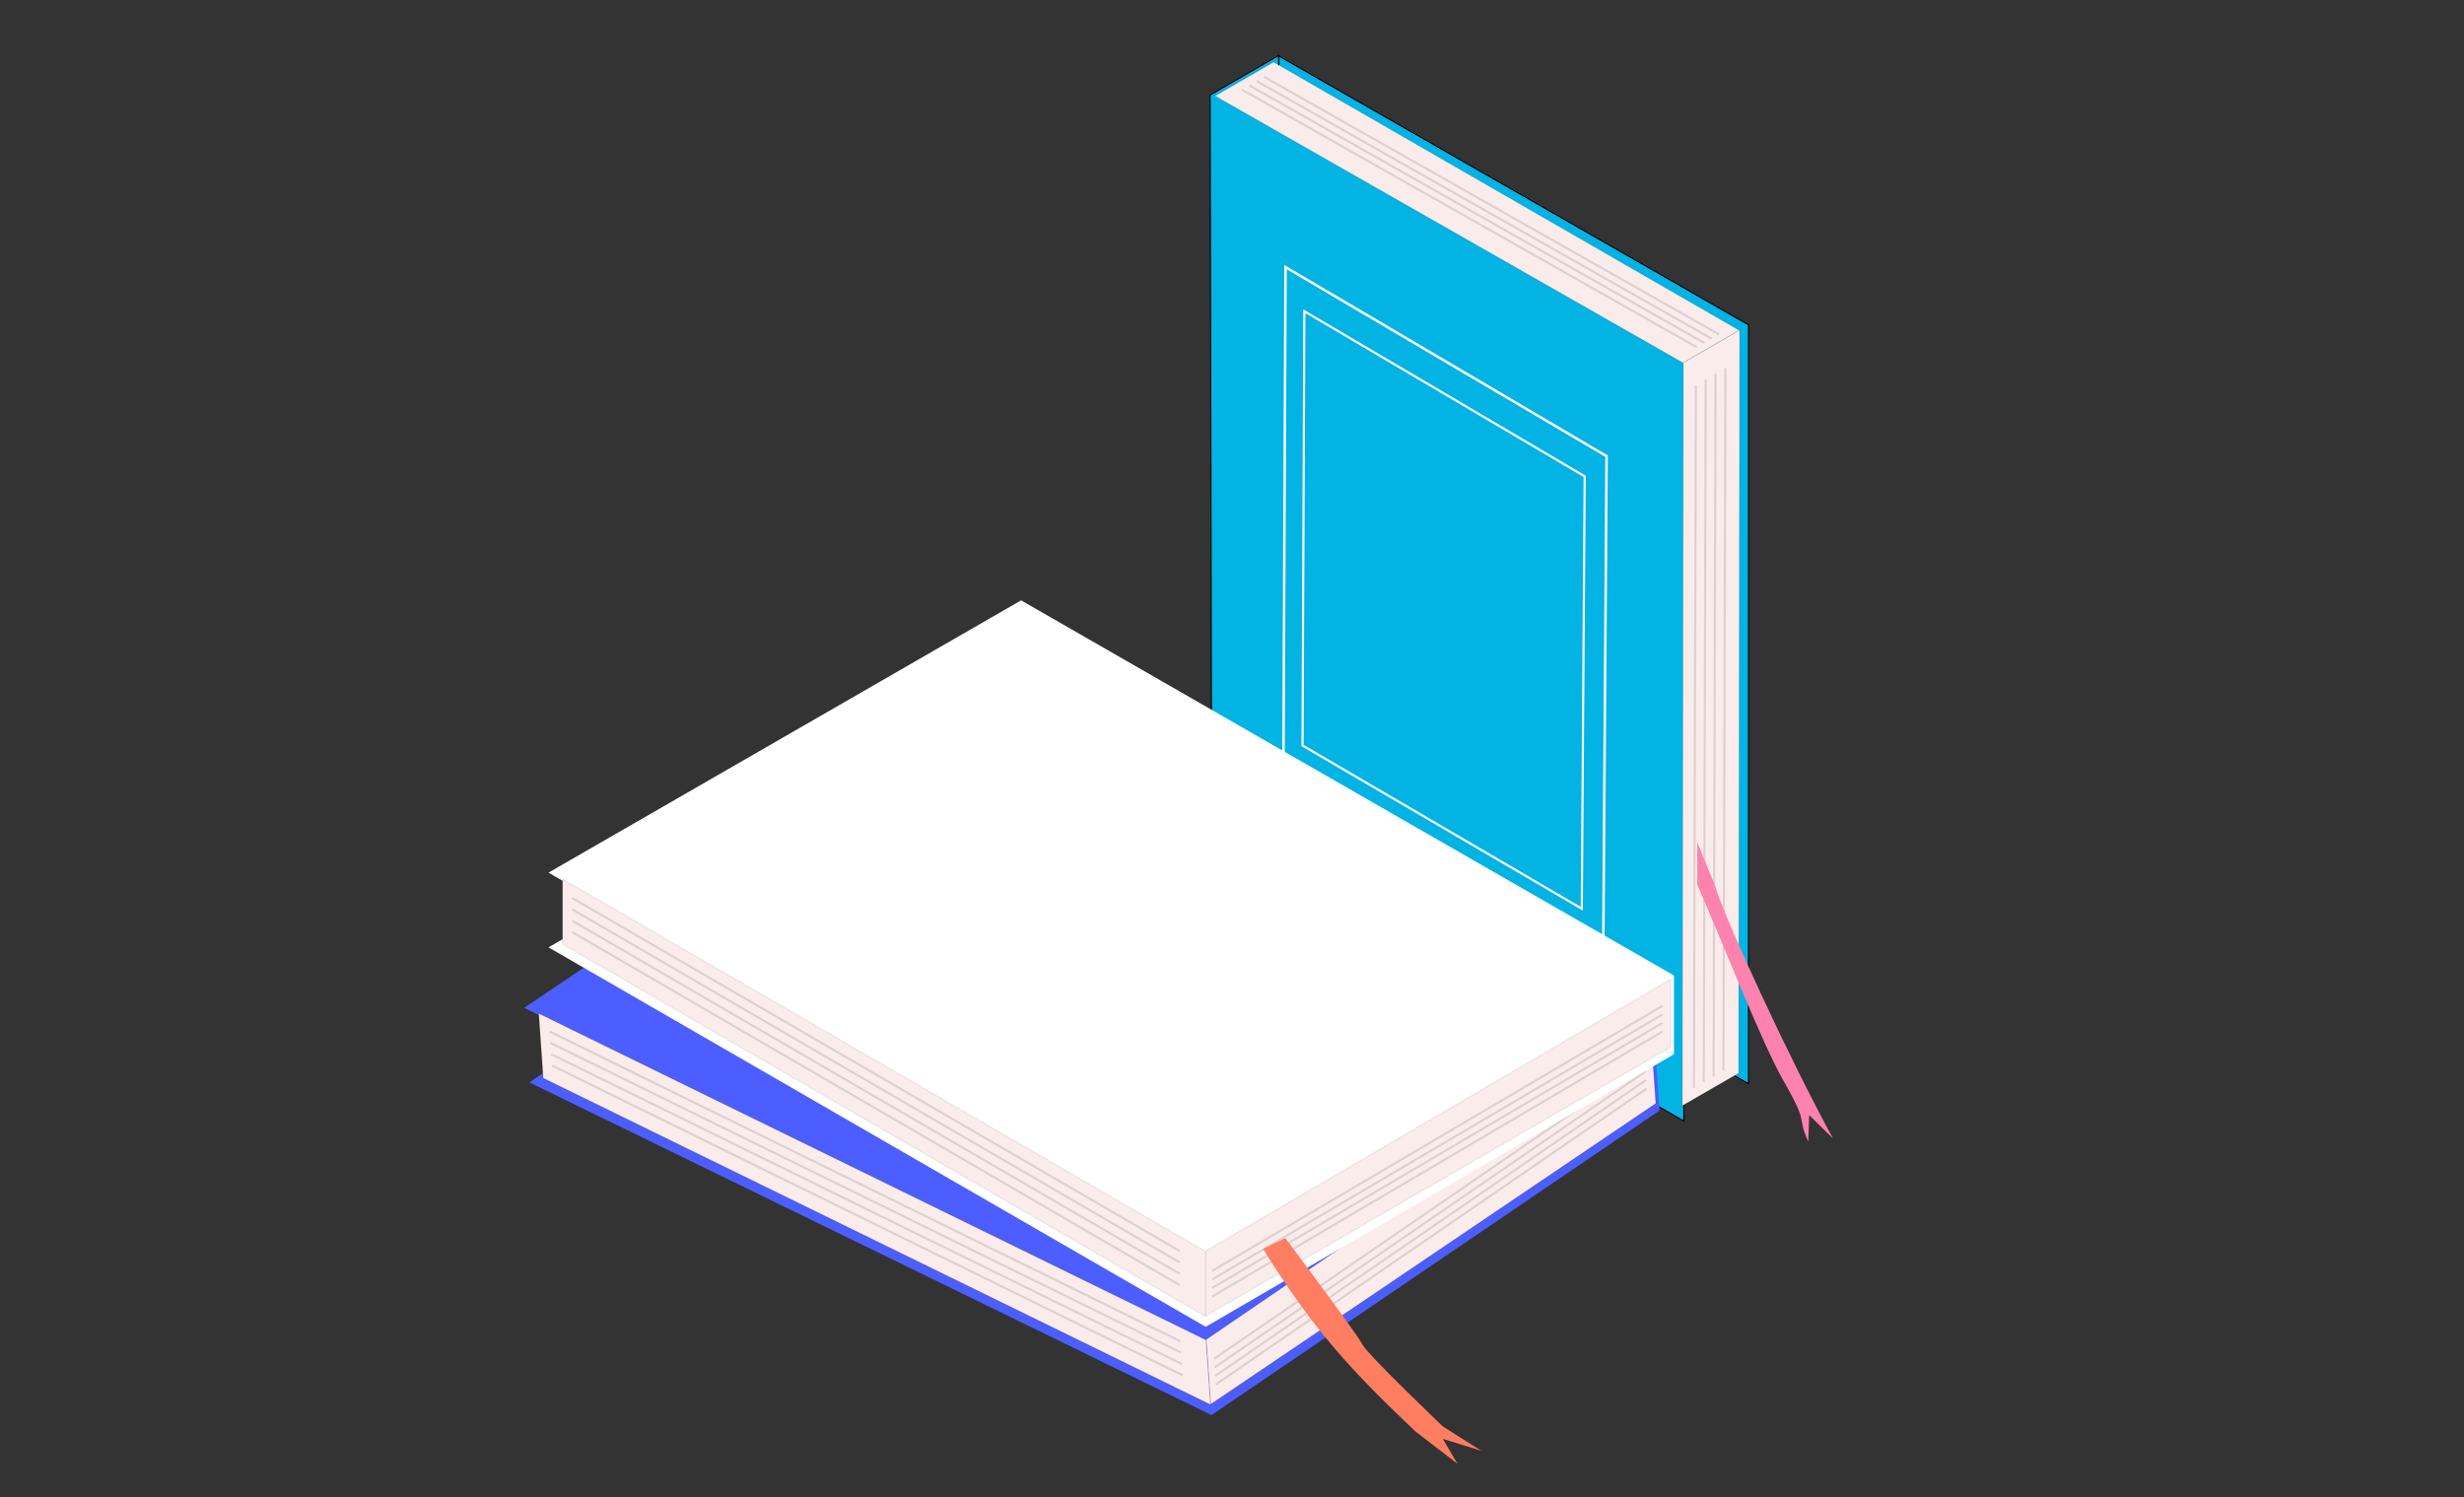 <svg class="illustration" width="1152" height="700" viewBox="0 0 1152 700" fill="none" xmlns="http://www.w3.org/2000/svg">
<rect x="0" y="0" width="1152" height="700" fill="#333333" stroke="none"/>
<g clip-path="url(#clip0)">
<path fill-rule="evenodd" clip-rule="evenodd" d="M566.491 396.487L787.227 524.189L787.229 489.232L817.476 506.724L817.497 151.907L597.9 26.178L598.007 61.347L570.632 45.72L597.859 31.17L597.773 25.959L565.771 44.435L566.491 396.487Z" fill="
#02b3e4"/>
<path d="M787.227 524.189L787.1 524.408L787.48 524.628L787.48 524.189L787.227 524.189ZM566.491 396.487L566.238 396.487L566.238 396.633L566.364 396.706L566.491 396.487ZM787.229 489.232L787.356 489.013L786.976 488.794L786.976 489.232L787.229 489.232ZM817.476 506.724L817.349 506.944L817.729 507.163L817.729 506.725L817.476 506.724ZM817.497 151.907L817.75 151.907L817.75 151.76L817.623 151.687L817.497 151.907ZM597.9 26.178L598.026 25.958L597.646 25.74L597.647 26.178L597.9 26.178ZM598.007 61.347L597.881 61.566L598.261 61.783L598.26 61.346L598.007 61.347ZM570.632 45.72L570.513 45.497L570.109 45.713L570.506 45.94L570.632 45.72ZM597.859 31.17L597.979 31.393L598.115 31.32L598.112 31.166L597.859 31.17ZM597.773 25.959L598.026 25.954L598.019 25.524L597.647 25.739L597.773 25.959ZM565.771 44.435L565.644 44.216L565.517 44.289L565.518 44.436L565.771 44.435ZM787.354 523.97L566.617 396.268L566.364 396.706L787.1 524.408L787.354 523.97ZM786.976 489.232L786.974 524.189L787.48 524.189L787.482 489.232L786.976 489.232ZM787.102 489.451L817.349 506.944L817.603 506.505L787.356 489.013L787.102 489.451ZM817.729 506.725L817.75 151.907L817.244 151.907L817.223 506.724L817.729 506.725ZM817.623 151.687L598.026 25.958L597.774 26.397L817.371 152.127L817.623 151.687ZM597.647 26.178L597.754 61.347L598.26 61.346L598.153 26.177L597.647 26.178ZM570.506 45.94L597.881 61.566L598.132 61.127L570.757 45.501L570.506 45.94ZM597.74 30.946L570.513 45.497L570.751 45.944L597.979 31.393L597.74 30.946ZM597.52 25.963L597.606 31.174L598.112 31.166L598.026 25.954L597.52 25.963ZM565.897 44.654L597.9 26.178L597.647 25.739L565.644 44.216L565.897 44.654ZM566.744 396.486L566.024 44.435L565.518 44.436L566.238 396.487L566.744 396.486Z" fill="black"/>
<path d="M608.974 348.578L739.537 424.881L740.897 222.728L609.828 145.548L608.974 348.578Z" stroke="white" stroke-width="1.012"/>
<path d="M600.051 357.422L749.573 444.806L751.131 213.297L601.029 124.909L600.051 357.422Z" stroke="white" stroke-width="1.159"/>
<path d="M812.87 501.785L786.567 516.971L787.029 169.498L813.332 154.311L812.87 501.785Z" fill="#FBECEC" stroke="black" stroke-opacity="0.1" stroke-width="0.506"/>
<path d="M595.464 29.045L568.064 44.864L786.809 169.624L813.113 154.438L595.464 29.045Z" fill="#FBECEC" stroke="black" stroke-opacity="0.1" stroke-width="0.506"/>
<path d="M791.96 508.595L792.884 180.145" stroke="black" stroke-opacity="0.12" stroke-width="1.012"/>
<path d="M796.564 505.938L797.487 177.488" stroke="black" stroke-opacity="0.12" stroke-width="1.012"/>
<path d="M801.167 503.281L802.09 174.83" stroke="black" stroke-opacity="0.12" stroke-width="1.012"/>
<path d="M805.77 500.623L806.693 172.173" stroke="black" stroke-opacity="0.12" stroke-width="1.012"/>
<path d="M833.77 505.214C823.763 487.75 805.169 440.166 793.527 413.59L793.527 393.848L801.626 413.59C806.435 429.789 836.906 495.68 856.986 532.296L845.849 521.413L845.413 533.815C839.592 520.654 846.3 527.08 833.77 505.214Z" fill="#FD82AE"/>
<path d="M580.704 41.952L793.332 162.352" stroke="black" stroke-opacity="0.12" stroke-width="1.012"/>
<path d="M584.16 39.955L796.789 160.355" stroke="black" stroke-opacity="0.12" stroke-width="1.012"/>
<path d="M587.617 37.959L800.246 158.359" stroke="black" stroke-opacity="0.12" stroke-width="1.012"/>
<path d="M591.075 35.964L803.703 156.364" stroke="black" stroke-opacity="0.12" stroke-width="1.012"/>
<path fill-rule="evenodd" clip-rule="evenodd" d="M456.611 328.831L245.069 471.247L276.487 486.573L247.505 506.09L566.404 661.651L775.674 519.395L744.017 504.073L770.062 486.319L771.205 517.17L775.926 519.377L773.348 482.513L456.611 328.831Z" fill="#4C5EFF"/>
<path d="M481.048 388.016L355.232 471.916L536.33 561.757L663.155 477.787L481.048 388.016Z" stroke="white" stroke-width="1.012"/>
<path d="M477.01 376.12L332.924 472.203L540.32 575.09L685.563 478.926L477.01 376.12Z" stroke="white" stroke-width="1.159"/>
<path d="M253.964 504.116L251.845 473.817L563.95 626.555L566.068 656.854L253.964 504.116Z" fill="#FBECEC" stroke="black" stroke-opacity="0.15" stroke-width="0.506"/>
<path d="M774.164 515.948L771.957 484.387L563.932 626.303L566.051 656.601L774.164 515.948Z" fill="#FBECEC" stroke="black" stroke-opacity="0.15" stroke-width="0.506"/>
<path d="M257.009 482.336L551.813 627.15" stroke="black" stroke-opacity="0.12" stroke-width="1.012"/>
<path d="M257.379 487.639L552.184 632.452" stroke="black" stroke-opacity="0.12" stroke-width="1.012"/>
<path d="M257.75 492.941L552.554 637.754" stroke="black" stroke-opacity="0.12" stroke-width="1.012"/>
<path d="M258.121 498.243L552.925 643.056" stroke="black" stroke-opacity="0.12" stroke-width="1.012"/>
<path d="M769.035 497.023L567.61 635.353" stroke="black" stroke-opacity="0.12" stroke-width="1.012"/>
<path d="M769.313 501.005L567.888 639.335" stroke="black" stroke-opacity="0.12" stroke-width="1.012"/>
<path d="M769.592 504.988L568.167 643.317" stroke="black" stroke-opacity="0.12" stroke-width="1.012"/>
<path d="M769.87 508.97L568.445 647.299" stroke="black" stroke-opacity="0.12" stroke-width="1.012"/>
<path fill-rule="evenodd" clip-rule="evenodd" d="M477.398 280.709L256.437 408.022L286.709 425.502L256.436 442.95L563.707 620.377L782.39 493.065L751.88 475.573L779.1 459.679L778.088 490.534L782.643 493.065V456.112L477.398 280.709Z" fill="
#ffffff"/>
<path d="M497.646 341.455L366.284 416.374L540.674 518.629L673.048 443.709L497.646 341.455Z" stroke="white" stroke-width="1.012"/>
<path d="M494.448 329.306L344.011 415.104L543.725 532.208L695.321 446.409L494.448 329.306Z" stroke="white" stroke-width="1.159"/>
<path d="M263.017 441.432V411.059L563.707 585.196V615.568L263.017 441.432Z" fill="#FBECEC" stroke="black" stroke-opacity="0.08" stroke-width="0.506"/>
<path d="M781.125 489.522V457.883L563.707 584.942V615.315L781.125 489.522Z" fill="#FBECEC" stroke="black" stroke-opacity="0.08" stroke-width="0.506"/>
<path d="M267.573 419.917L551.558 584.942" stroke="black" stroke-opacity="0.12" stroke-width="1.012"/>
<path d="M267.573 425.233L551.558 590.258" stroke="black" stroke-opacity="0.12" stroke-width="1.012"/>
<path d="M267.573 430.548L551.558 595.573" stroke="black" stroke-opacity="0.12" stroke-width="1.012"/>
<path d="M267.573 435.863L551.558 600.888" stroke="black" stroke-opacity="0.12" stroke-width="1.012"/>
<path d="M777.328 470.286L566.744 594.227" stroke="black" stroke-opacity="0.12" stroke-width="1.012"/>
<path d="M777.328 474.278L566.744 598.22" stroke="black" stroke-opacity="0.12" stroke-width="1.012"/>
<path d="M777.328 478.27L566.744 602.211" stroke="black" stroke-opacity="0.12" stroke-width="1.012"/>
<path d="M777.328 482.262L566.744 606.204" stroke="black" stroke-opacity="0.12" stroke-width="1.012"/>
<path d="M661.659 669.226C631.996 641.034 614.053 621.957 590.536 583.93L600.913 578.868C600.913 578.868 634.576 623.794 636.854 628.476C639.132 633.159 674.567 666.948 674.567 666.948L692.537 678.338L674.567 672.77L681.401 684.413L661.659 669.226Z" fill="#FF7D61"/>
</g>
<defs>
<clipPath id="clip0">
<rect width="1152" height="700" fill="white"/>
</clipPath>
</defs>
</svg>
